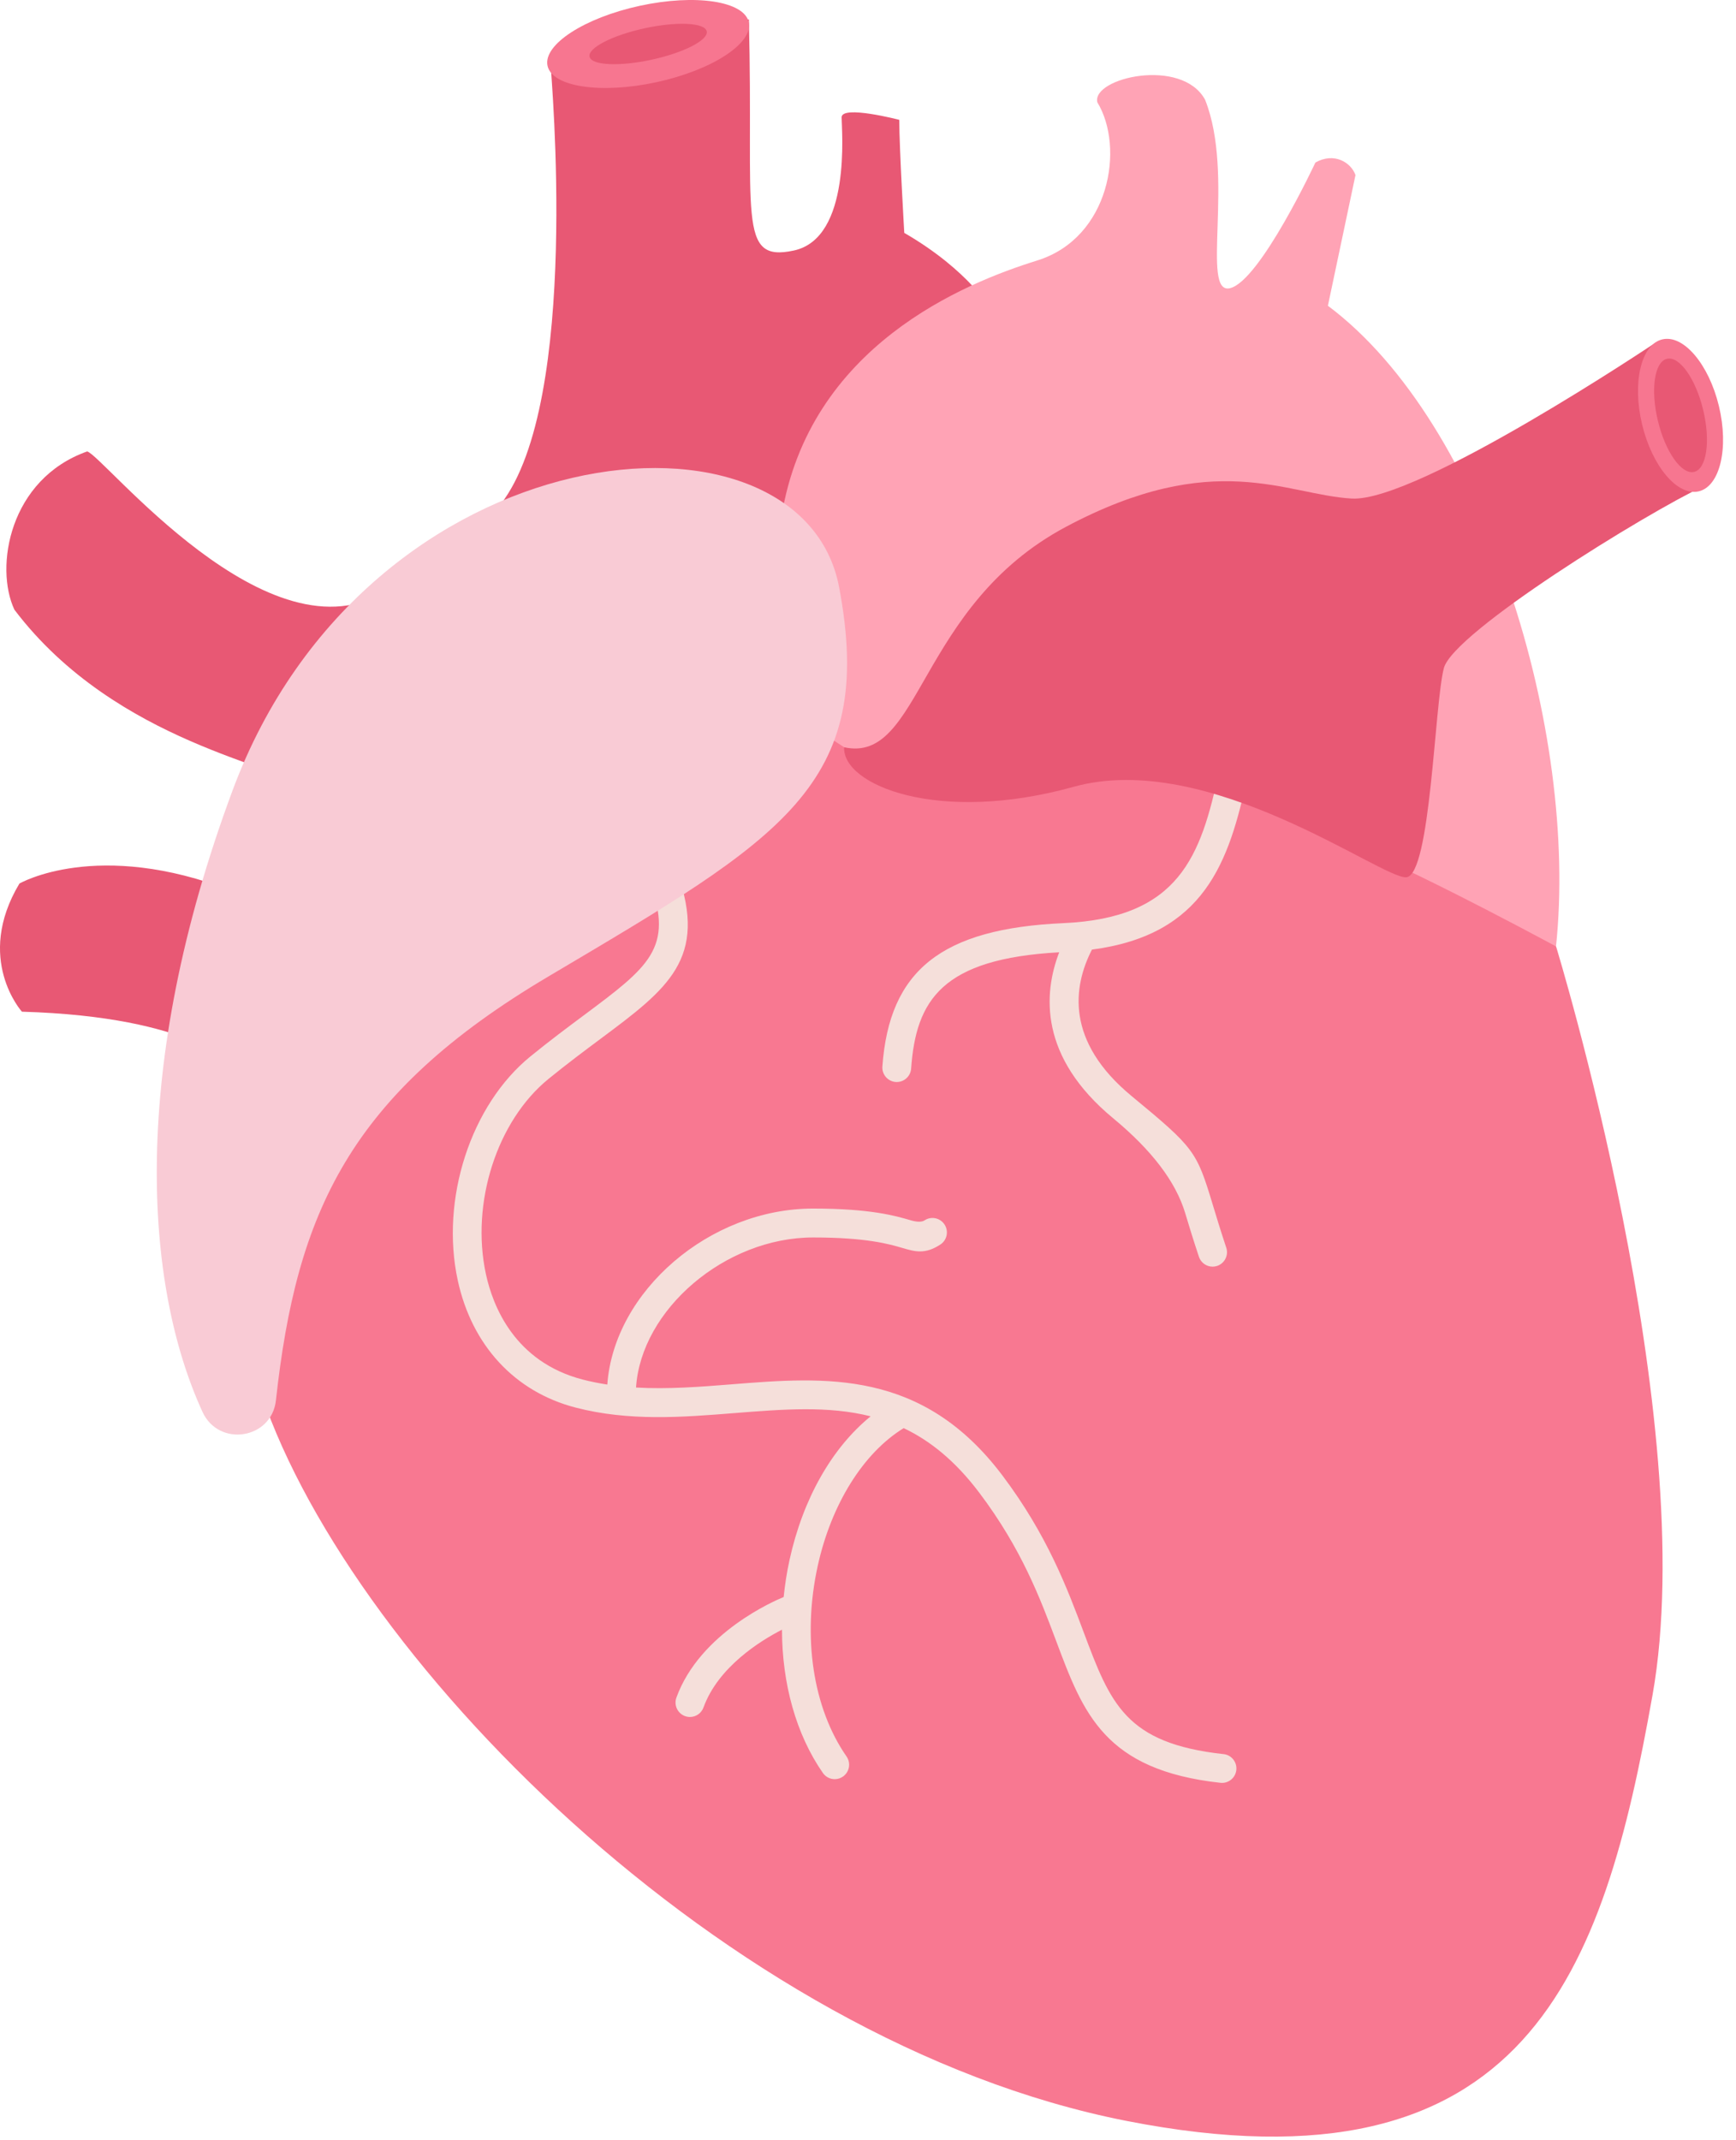 <svg width="185" height="228" viewBox="0 0 185 228" fill="none" xmlns="http://www.w3.org/2000/svg">
<path d="M27.448 147.263C36.263 175.769 77.134 217.522 120.008 225.952C162.883 234.383 170.896 209.893 176.106 180.585C181.314 151.277 165.822 100.824 165.822 100.824C165.822 100.824 141.246 74.194 140.445 72.988C139.645 71.784 92.362 65.359 92.362 65.359L67.118 76.2L48.687 90.653L33.061 110.727L24.646 129.194L27.451 147.261L27.448 147.263Z" fill="#F87891"/>
<g style="mix-blend-mode:multiply">
<path d="M130.393 186.884C119.921 185.731 118.335 181.503 115.458 173.826C113.735 169.23 111.59 163.512 106.808 157.174C98.277 145.869 87.974 146.688 78.01 147.482C74.638 147.751 71.192 148.022 67.78 147.827C68.319 139.519 77.275 131.839 86.65 131.839C92.342 131.839 94.742 132.541 96.177 132.96C97.516 133.351 98.573 133.66 100.211 132.592C100.922 132.128 101.121 131.174 100.658 130.462C100.195 129.749 99.243 129.549 98.532 130.013C98.23 130.211 97.732 130.208 97.037 130.005C95.447 129.539 92.781 128.759 86.65 128.759C75.61 128.759 65.431 137.581 64.719 147.51C63.839 147.375 62.962 147.202 62.093 146.976C54.829 145.086 52.517 139.134 51.785 135.756C50.142 128.174 52.952 119.416 58.467 114.934C60.48 113.297 62.353 111.901 64.006 110.67C71.154 105.342 75.468 102.127 72.169 92.942C71.881 92.142 71.001 91.728 70.202 92.016C69.403 92.304 68.99 93.186 69.278 93.986C71.805 101.021 69.183 102.977 62.172 108.201C60.495 109.45 58.594 110.866 56.532 112.545C50.166 117.718 46.907 127.755 48.782 136.41C50.284 143.336 54.853 148.274 61.32 149.957C67.033 151.445 72.737 150.991 78.253 150.551C83.455 150.137 88.284 149.756 92.781 150.894C88.666 154.244 85.574 159.66 84.142 166.175C83.851 167.5 83.647 168.827 83.513 170.146C82.62 170.509 74.6 173.923 72.082 180.861C71.793 181.66 72.203 182.543 73 182.833C73.174 182.897 73.351 182.926 73.525 182.926C74.152 182.926 74.743 182.538 74.968 181.914C76.542 177.58 81.048 174.799 83.334 173.626C83.341 179.381 84.839 184.789 87.692 188.892C87.99 189.321 88.468 189.551 88.954 189.551C89.257 189.551 89.563 189.461 89.83 189.275C90.526 188.788 90.698 187.829 90.212 187.132C86.629 181.977 85.481 174.39 87.141 166.836C88.587 160.255 92.001 154.796 96.302 152.152C99.121 153.49 101.801 155.643 104.355 159.028C108.869 165.009 110.841 170.267 112.58 174.906C115.445 182.547 117.707 188.581 130.055 189.94C130.112 189.947 130.169 189.949 130.226 189.949C130.999 189.949 131.663 189.366 131.751 188.578C131.844 187.732 131.235 186.973 130.393 186.88V186.884Z" fill="#F5DFDA"/>
<path d="M131.746 80.918C130.916 80.742 130.1 81.272 129.924 82.103C127.979 91.267 125.649 97.799 113.327 98.351C100.355 98.932 94.765 103.359 94.033 113.63C93.973 114.477 94.61 115.214 95.455 115.274C95.493 115.277 95.529 115.277 95.565 115.277C96.364 115.277 97.037 114.658 97.096 113.847C97.618 106.535 100.393 102.148 112.876 101.456C111.19 105.843 110.708 112.591 118.628 119.14C122.735 122.535 125.29 125.893 126.293 129.215C126.663 130.441 127.123 131.966 127.765 133.897C127.981 134.542 128.58 134.949 129.222 134.949C129.384 134.949 129.547 134.923 129.707 134.87C130.511 134.6 130.947 133.729 130.678 132.924C130.05 131.035 129.597 129.532 129.232 128.325C127.51 122.616 127.268 122.292 120.582 116.766C113.542 110.947 114.334 105.134 116.364 101.171C128.335 99.601 130.987 91.883 132.929 82.743C133.106 81.912 132.576 81.094 131.746 80.918Z" fill="#F5DFDA"/>
</g>
<path d="M41.337 62.818C28.782 71.116 10.885 48.365 9.282 48.098C1.002 51.041 -0.601 60.408 1.536 64.959C12.488 79.412 30.652 81.553 31.188 83.696C31.721 85.837 24.776 94.937 24.776 94.937C10.351 89.316 2.069 94.134 2.069 94.134C-2.739 102.165 2.336 107.785 2.336 107.785C20.767 108.32 25.043 113.673 25.043 113.673C25.043 113.673 54.428 94.937 54.428 93.332C54.428 91.728 54.694 85.302 54.428 82.894C54.161 80.485 41.339 62.82 41.339 62.82L41.337 62.818Z" fill="#E85874"/>
<path d="M53.358 53.718C61.907 42.745 58.701 7.949 58.701 7.147C58.701 6.345 79.804 2.062 79.804 2.062C80.338 22.939 78.468 28.024 84.613 26.686C90.756 25.347 89.689 13.839 89.689 12.5C89.689 11.162 95.832 12.768 95.832 12.768C95.832 15.712 96.366 24.812 96.366 24.812C103.311 28.827 105.715 33.11 105.715 33.11C105.715 33.11 101.708 52.381 100.906 53.184C100.104 53.986 78.735 62.284 78.735 62.284L53.358 53.718Z" fill="#E85874"/>
<path d="M144.449 18.655L141.51 32.574C158.338 45.153 168.222 78.075 165.819 100.824C154.333 94.669 148.99 92.259 148.99 92.259C148.99 92.259 126.017 77.539 124.948 77.271C123.879 77.004 108.12 75.933 108.12 75.933L95.298 81.553C95.298 81.553 91.558 81.419 89.956 79.612L85.949 77.002L83.279 55.055C86.218 36.855 102.779 30.164 110.525 27.755C118.271 25.347 119.874 15.711 116.937 10.894C116.336 8.284 125.952 6.076 128.423 10.627C131.628 18.657 127.889 31.504 131.095 30.7C134.301 29.898 140.177 17.317 140.177 17.317C142.181 16.18 143.984 17.317 144.45 18.655H144.449Z" fill="#FFA3B5"/>
<path d="M89.956 79.612C98.17 81.419 97.769 64.557 113.597 56.127C129.425 47.696 137.037 52.714 144.049 53.116C151.062 53.518 176.506 36.455 176.506 36.455L181.714 51.712C175.302 54.722 154.867 67.369 153.867 71.183C152.864 74.998 152.463 93.265 149.86 93.465C147.257 93.665 128.824 79.814 114.399 83.83C99.974 87.845 89.756 83.63 89.957 79.614L89.956 79.612Z" fill="#E85874"/>
<path d="M181.04 52.345C183.299 51.798 184.256 47.732 183.179 43.262C182.101 38.793 179.397 35.613 177.138 36.16C174.879 36.706 173.921 40.773 174.998 45.242C176.076 49.712 178.781 52.892 181.04 52.345Z" fill="#F77690"/>
<path d="M180.541 50.276C181.873 49.953 182.303 46.995 181.501 43.669C180.699 40.342 178.969 37.907 177.637 38.229C176.305 38.551 175.875 41.509 176.677 44.836C177.479 48.163 179.209 50.598 180.541 50.276Z" fill="#E85874"/>
<path d="M21.58 150.423C23.323 154.217 28.951 153.337 29.406 149.186C31.601 129.153 37.243 116.595 58.434 104.037C83.277 89.316 93.428 83.696 89.42 62.551C85.414 41.406 39.2 45.421 24.776 84.231C13.779 113.815 15.358 136.867 21.58 150.423Z" fill="#F9CBD5"/>
<path d="M69.948 8.759C75.869 7.478 80.277 4.616 79.792 2.367C79.307 0.118 74.113 -0.667 68.192 0.615C62.27 1.897 57.863 4.759 58.348 7.008C58.833 9.257 64.026 10.041 69.948 8.759Z" fill="#F77690"/>
<path d="M69.431 6.363C72.879 5.617 75.513 4.262 75.313 3.336C75.113 2.41 72.156 2.265 68.708 3.011C65.26 3.758 62.626 5.113 62.826 6.039C63.025 6.964 65.983 7.11 69.431 6.363Z" fill="#E85874"/>
</svg>

